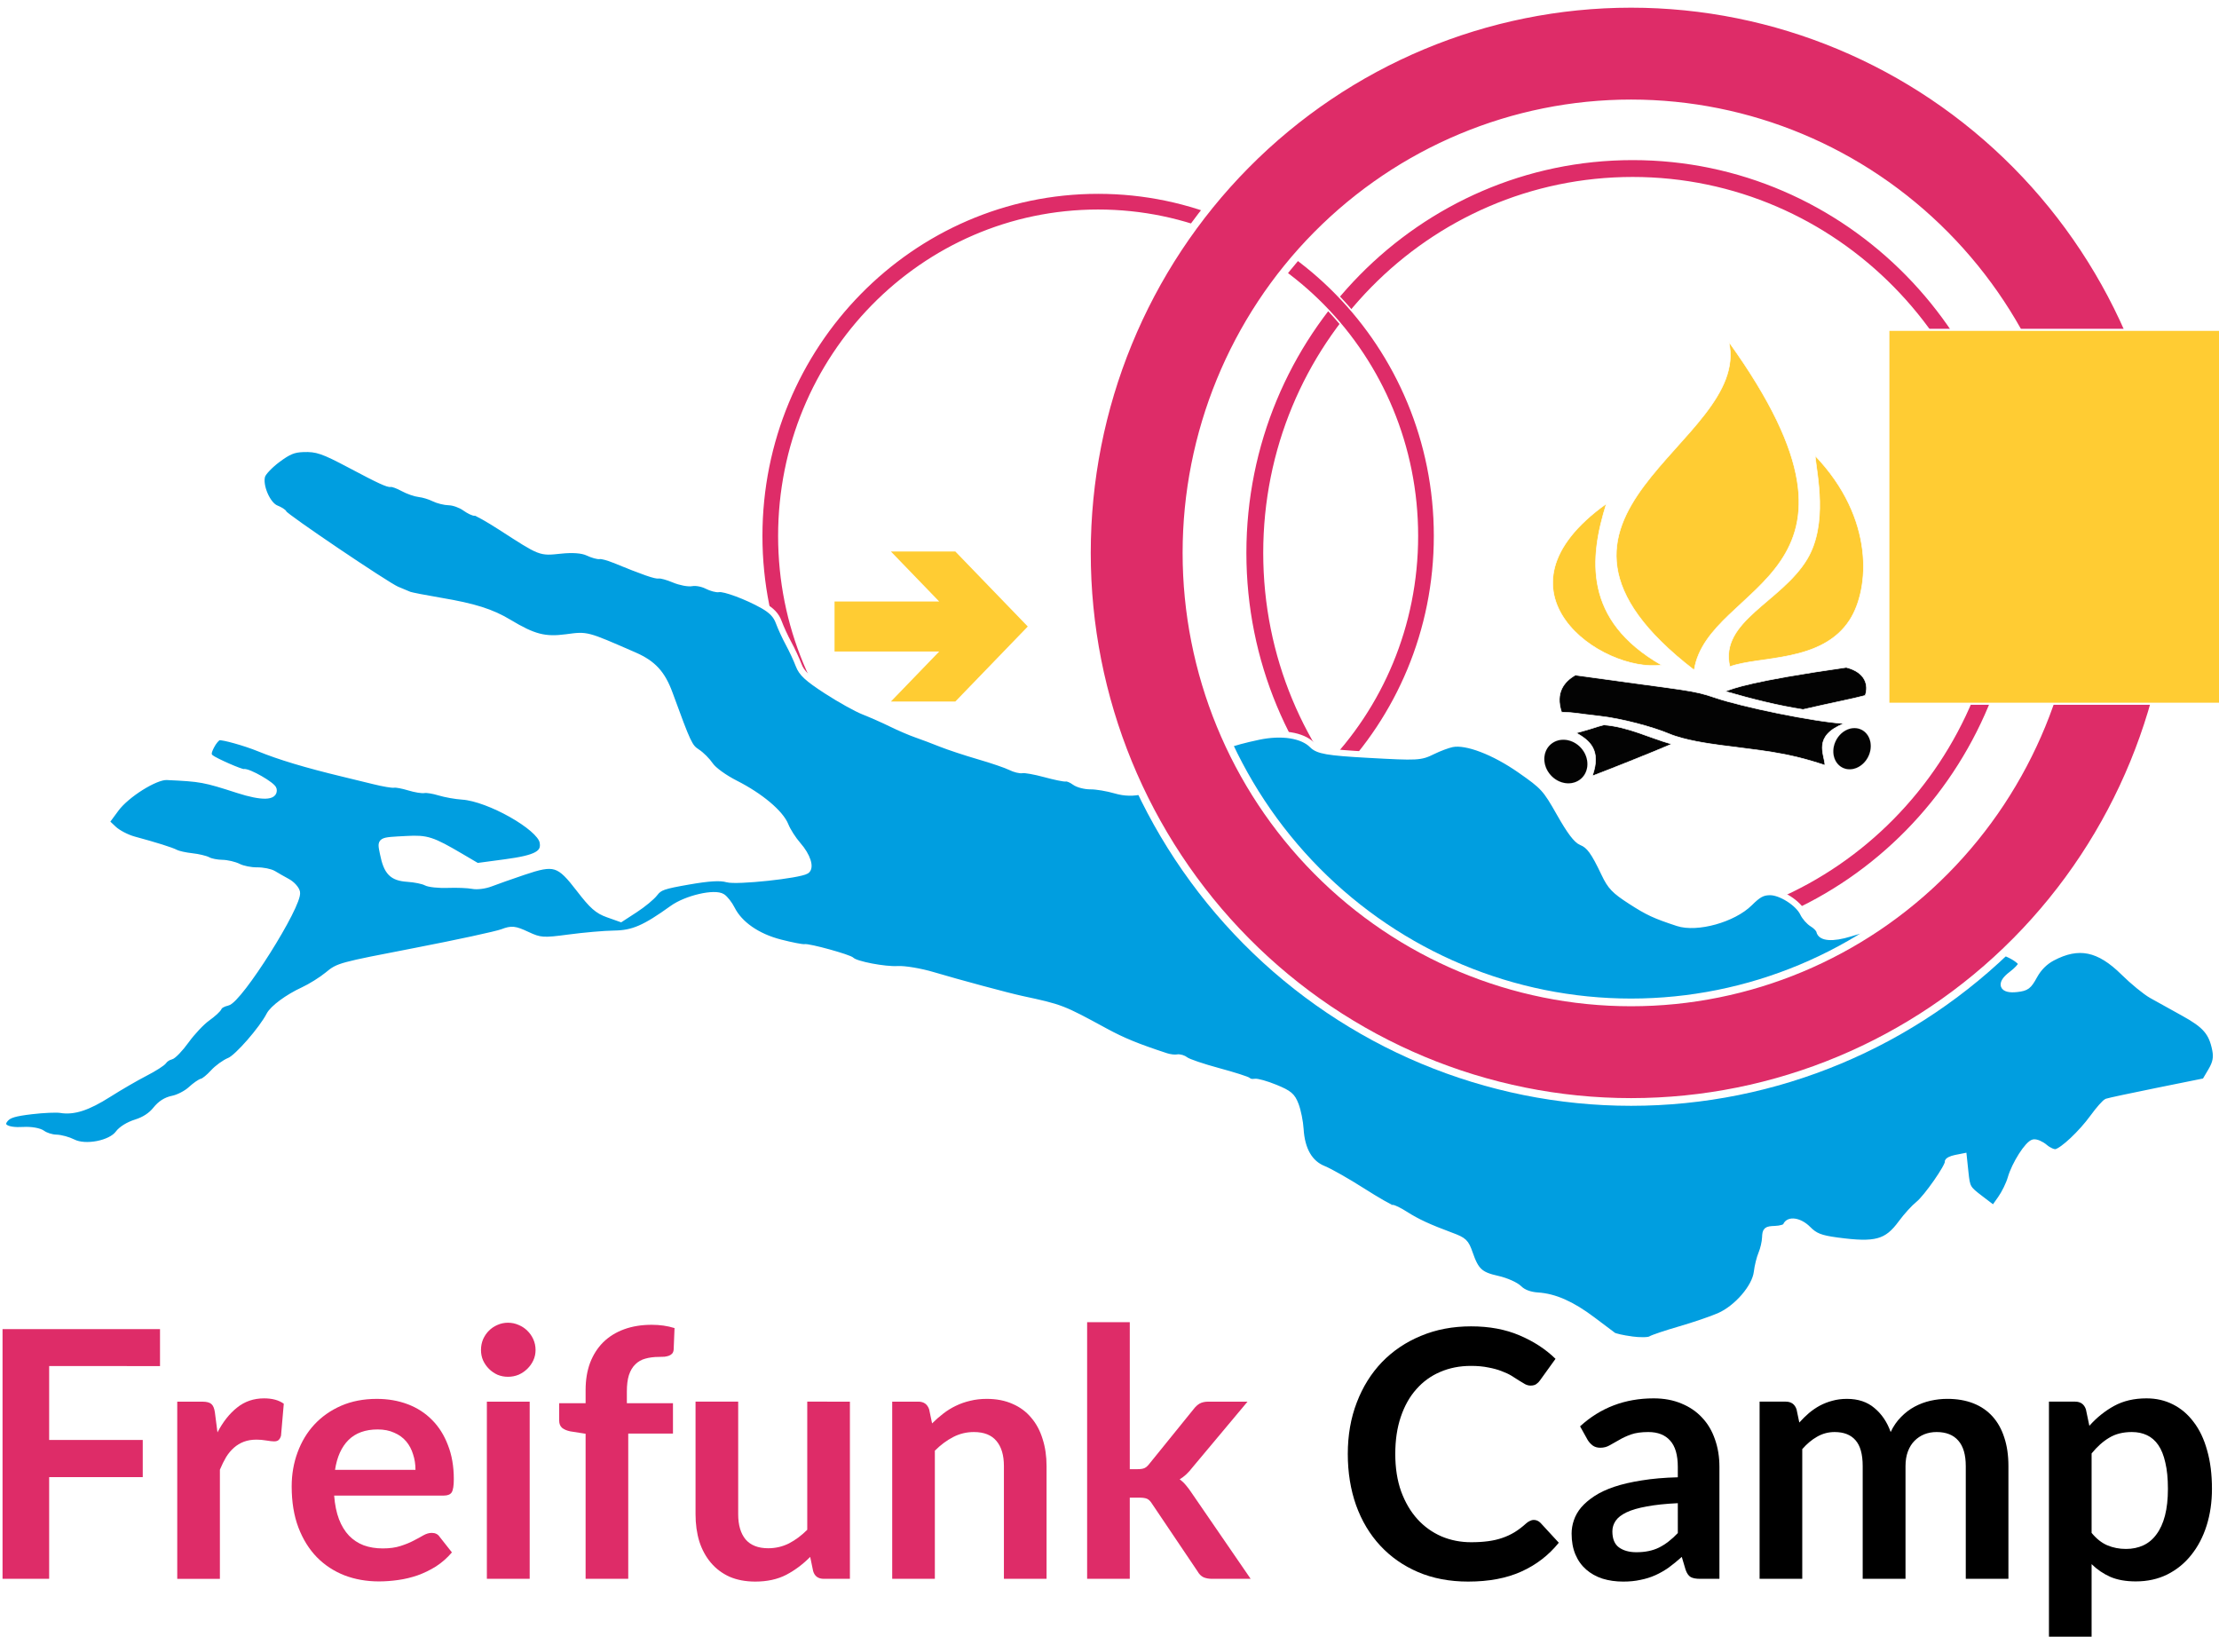 <?xml version="1.0" encoding="UTF-8" standalone="no"?>
<!-- Created with Inkscape (http://www.inkscape.org/) -->

<svg
   xmlns:dc="http://purl.org/dc/elements/1.1/"
   xmlns:cc="http://creativecommons.org/ns#"
   xmlns:rdf="http://www.w3.org/1999/02/22-rdf-syntax-ns#"
   xmlns:svg="http://www.w3.org/2000/svg"
   xmlns="http://www.w3.org/2000/svg"
   xmlns:sodipodi="http://sodipodi.sourceforge.net/DTD/sodipodi-0.dtd"
   xmlns:inkscape="http://www.inkscape.org/namespaces/inkscape"
   width="282.222mm"
   height="210.063mm"
   viewBox="0 0 282.222 210.063"
   id="svg_ffbsee"
   version="1.1"
   inkscape:version="0.92.1 r"
   sodipodi:docname="FreifunkCamp.svg"
   inkscape:export-filename="../../Bilder/FreifunkCamp.svg.png"
   inkscape:export-xdpi="230"
   inkscape:export-ydpi="230">
  <defs
     id="defs4941" />
  <sodipodi:namedview
     id="base"
     pagecolor="#ffffff"
     bordercolor="#666666"
     borderopacity="1.0"
     inkscape:pageopacity="0.0"
     inkscape:pageshadow="2"
     inkscape:zoom="0.41311318"
     inkscape:cx="231.31206"
     inkscape:cy="378.69111"
     inkscape:document-units="px"
     inkscape:current-layer="layer1"
     showgrid="false"
     showguides="true"
     inkscape:guide-bbox="true"
     fit-margin-top="0"
     fit-margin-left="0"
     fit-margin-right="0"
     fit-margin-bottom="0"
     inkscape:window-width="2560"
     inkscape:window-height="1346"
     inkscape:window-x="0"
     inkscape:window-y="0"
     inkscape:window-maximized="1">
    <sodipodi:guide
       position="8.2031263e-07,10.479"
       orientation="1,0"
       id="guide5871"
       inkscape:locked="false" />
    <sodipodi:guide
       position="282.424,210.064"
       orientation="0,1"
       id="guide5877"
       inkscape:locked="false" />
    <sodipodi:guide
       position="282.222,-3.0517578e-05"
       orientation="0,1"
       id="guide5990"
       inkscape:locked="false" />
    <sodipodi:guide
       position="282.222,10.478"
       orientation="1,0"
       id="guide4175"
       inkscape:locked="false" />
  </sodipodi:namedview>
  <g
     inkscape:label="Ebene 1"
     inkscape:groupmode="layer"
     id="layer1"
     transform="translate(685.574,-1037.411)"
     style="opacity:1">
    <rect
       y="997.898"
       x="-741.448"
       height="279.01"
       width="394.533"
       id="rect4177"
       style="opacity:1;fill:#ffffff;fill-opacity:1;stroke:none;stroke-width:0.035;stroke-miterlimit:3.6;stroke-dasharray:none;stroke-opacity:1"
       inkscape:export-filename="../../Bilder/FFCamp_white.png"
       inkscape:export-xdpi="400"
       inkscape:export-ydpi="400" />
    <rect
       style="opacity:1;fill:#ffffff;fill-opacity:1;stroke:none;stroke-width:0.036;stroke-miterlimit:3.6;stroke-dasharray:none;stroke-opacity:1"
       id="rect4173"
       width="282.222"
       height="210.063"
       x="-685.574"
       y="1037.411" />
    <path
       style="color:#000000;font-style:normal;font-variant:normal;font-weight:normal;font-stretch:normal;font-size:medium;line-height:normal;font-family:sans-serif;text-indent:0;text-align:start;text-decoration:none;text-decoration-line:none;text-decoration-style:solid;text-decoration-color:#000000;letter-spacing:normal;word-spacing:normal;text-transform:none;writing-mode:lr-tb;direction:ltr;baseline-shift:baseline;text-anchor:start;white-space:normal;clip-rule:nonzero;display:inline;overflow:visible;visibility:visible;opacity:1;isolation:auto;mix-blend-mode:normal;color-interpolation:sRGB;color-interpolation-filters:linearRGB;solid-color:#000000;solid-opacity:1;fill:#de2c68;fill-opacity:1;fill-rule:nonzero;stroke:#ffffff;stroke-width:0.199;stroke-linecap:butt;stroke-linejoin:miter;stroke-miterlimit:4;stroke-dasharray:none;stroke-dashoffset:0;stroke-opacity:1;color-rendering:auto;image-rendering:auto;shape-rendering:auto;text-rendering:auto;enable-background:accumulate"
       d="m -477.923,1057.673 c -27.186,0 -49.23,22.433 -49.23,50.051 0,27.618 22.044,50.051 49.23,50.051 27.186,0 49.23,-22.433 49.23,-50.051 0,-27.618 -22.044,-50.051 -49.23,-50.051 z m 0,2.341 c 25.899,0 46.889,21.336 46.889,47.711 0,26.374 -20.99,47.711 -46.889,47.711 -25.899,0 -46.889,-21.337 -46.889,-47.711 0,-26.374 20.99,-47.711 46.889,-47.711 z"
       id="circle3878"
       inkscape:connector-curvature="0" />
    <path
       style="color:#000000;font-style:normal;font-variant:normal;font-weight:normal;font-stretch:normal;font-size:medium;line-height:normal;font-family:sans-serif;text-indent:0;text-align:start;text-decoration:none;text-decoration-line:none;text-decoration-style:solid;text-decoration-color:#000000;letter-spacing:normal;word-spacing:normal;text-transform:none;writing-mode:lr-tb;direction:ltr;baseline-shift:baseline;text-anchor:start;white-space:normal;clip-rule:nonzero;display:inline;overflow:visible;visibility:visible;opacity:1;isolation:auto;mix-blend-mode:normal;color-interpolation:sRGB;color-interpolation-filters:linearRGB;solid-color:#000000;solid-opacity:1;fill:#de2c68;fill-opacity:1;fill-rule:nonzero;stroke:#ffffff;stroke-width:0.199;stroke-linecap:butt;stroke-linejoin:miter;stroke-miterlimit:4;stroke-dasharray:none;stroke-dashoffset:0;stroke-opacity:1;color-rendering:auto;image-rendering:auto;shape-rendering:auto;text-rendering:auto;enable-background:accumulate"
       d="m -545.909,1061.962 c -23.633,0 -42.794,19.549 -42.794,43.609 0,24.06 19.161,43.609 42.794,43.609 23.633,0 42.794,-19.549 42.794,-43.609 0,-24.06 -19.161,-43.609 -42.794,-43.609 z m 0,2.192 c 22.425,0 40.601,18.519 40.601,41.417 0,22.898 -18.176,41.417 -40.601,41.417 -22.425,0 -40.602,-18.518 -40.602,-41.417 0,-22.898 18.177,-41.417 40.602,-41.417 z"
       id="ellipse5364"
       inkscape:connector-curvature="0" />
    <path
       inkscape:connector-curvature="0"
       id="path3338"
       d="m -478.089,1207.753 c -1.087,-0.149 -2.128,-0.384 -2.313,-0.522 -0.185,-0.138 -1.361,-1.022 -2.612,-1.965 -2.656,-2.001 -4.832,-2.964 -7.008,-3.101 -0.977,-0.062 -1.845,-0.392 -2.332,-0.886 -0.426,-0.434 -1.666,-0.987 -2.755,-1.23 -2.221,-0.495 -2.76,-0.991 -3.544,-3.256 -0.491,-1.419 -0.723,-1.641 -2.34,-2.241 -2.888,-1.073 -4.338,-1.743 -5.831,-2.696 -0.771,-0.492 -1.537,-0.868 -1.702,-0.835 -0.165,0.033 -1.869,-0.939 -3.786,-2.16 -1.917,-1.221 -4.141,-2.482 -4.942,-2.804 -1.755,-0.704 -2.756,-2.437 -2.913,-5.044 -0.057,-0.952 -0.336,-2.338 -0.62,-3.082 -0.441,-1.157 -0.813,-1.474 -2.588,-2.201 -1.14,-0.467 -2.321,-0.8 -2.624,-0.74 -0.303,0.061 -0.658,0 -0.788,-0.143 -0.13,-0.139 -1.858,-0.691 -3.84,-1.227 -1.982,-0.535 -3.843,-1.167 -4.136,-1.404 -0.292,-0.237 -0.787,-0.383 -1.099,-0.323 -0.312,0.059 -0.947,-0.017 -1.412,-0.17 -3.67,-1.206 -5.499,-1.955 -7.709,-3.156 -5.497,-2.99 -5.616,-3.036 -10.662,-4.119 -1.712,-0.367 -8.017,-2.064 -11.267,-3.031 -1.585,-0.472 -3.605,-0.814 -4.489,-0.76 -1.641,0.099 -5.365,-0.617 -5.837,-1.122 -0.335,-0.36 -5.483,-1.78 -6.044,-1.668 -0.234,0.047 -1.62,-0.223 -3.081,-0.599 -2.896,-0.746 -5.149,-2.312 -6.129,-4.26 -0.309,-0.615 -0.85,-1.31 -1.202,-1.544 -0.963,-0.642 -4.583,0.195 -6.354,1.469 -3.515,2.529 -5.012,3.177 -7.41,3.209 -1.235,0.016 -3.829,0.242 -5.765,0.501 -3.261,0.437 -3.652,0.41 -5.314,-0.367 -1.574,-0.736 -1.958,-0.776 -3.137,-0.326 -0.739,0.282 -5.728,1.36 -11.087,2.397 -9.693,1.875 -9.751,1.89 -11.142,3.037 -0.769,0.634 -2.175,1.511 -3.124,1.949 -1.948,0.899 -3.844,2.299 -4.291,3.169 -0.926,1.799 -4.064,5.395 -5.057,5.794 -0.616,0.248 -1.554,0.927 -2.084,1.51 -0.53,0.583 -1.165,1.1 -1.41,1.149 -0.245,0.049 -0.895,0.503 -1.445,1.01 -0.55,0.506 -1.574,1.036 -2.276,1.177 -0.87,0.174 -1.564,0.616 -2.18,1.386 -0.595,0.744 -1.451,1.3 -2.504,1.629 -0.969,0.302 -1.862,0.854 -2.263,1.399 -0.948,1.288 -4.17,1.919 -5.736,1.124 -0.613,-0.311 -1.58,-0.575 -2.149,-0.586 -0.569,-0.011 -1.355,-0.258 -1.748,-0.55 -0.407,-0.302 -1.462,-0.485 -2.453,-0.425 -2.152,0.13 -3.099,-0.472 -2.249,-1.429 0.451,-0.507 1.187,-0.724 3.314,-0.975 1.504,-0.178 3.167,-0.251 3.696,-0.162 1.663,0.279 3.438,-0.299 6.088,-1.982 1.411,-0.896 3.503,-2.11 4.648,-2.697 1.145,-0.587 2.22,-1.273 2.388,-1.526 0.169,-0.253 0.564,-0.51 0.879,-0.573 0.315,-0.063 1.197,-0.981 1.96,-2.04 0.763,-1.059 1.977,-2.345 2.698,-2.858 0.721,-0.513 1.381,-1.122 1.468,-1.355 0.087,-0.233 0.57,-0.505 1.074,-0.606 1.527,-0.305 9.173,-12.433 8.853,-14.041 -0.083,-0.418 -0.627,-1.019 -1.208,-1.335 -0.581,-0.316 -1.382,-0.773 -1.779,-1.014 -0.398,-0.241 -1.345,-0.432 -2.105,-0.423 -0.76,0.01 -1.808,-0.2 -2.328,-0.464 -0.52,-0.264 -1.467,-0.486 -2.106,-0.494 -0.638,-0.01 -1.435,-0.165 -1.769,-0.349 -0.335,-0.184 -1.274,-0.406 -2.086,-0.494 -0.813,-0.088 -1.729,-0.291 -2.036,-0.453 -0.577,-0.303 -2.539,-0.92 -5.328,-1.676 -0.882,-0.239 -2.033,-0.839 -2.558,-1.332 l -0.953,-0.897 1.235,-1.675 c 1.342,-1.821 5.014,-4.123 6.467,-4.055 4.382,0.205 4.727,0.269 9.084,1.672 3.006,0.968 4.703,0.929 4.497,-0.103 -0.106,-0.531 -3.212,-2.312 -3.821,-2.19 -0.31,0.062 -3.626,-1.39 -4.157,-1.821 -0.384,-0.311 -0.374,-0.641 0.043,-1.464 0.296,-0.584 0.739,-1.102 0.983,-1.151 0.476,-0.095 3.332,0.704 5.104,1.427 2.595,1.06 5.981,2.077 10.666,3.205 1.044,0.251 2.841,0.689 3.994,0.973 1.153,0.284 2.29,0.477 2.527,0.43 0.237,-0.047 1.077,0.11 1.867,0.35 0.79,0.24 1.675,0.389 1.967,0.33 0.292,-0.058 1.152,0.082 1.91,0.313 0.758,0.231 2.075,0.465 2.925,0.521 3.367,0.223 9.838,3.873 10.214,5.762 0.297,1.49 -0.77,2.074 -4.767,2.609 l -3.566,0.478 -2.065,-1.214 c -3.665,-2.155 -4.316,-2.366 -6.893,-2.228 -3.508,0.187 -3.361,0.098 -3.014,1.838 0.474,2.374 1.159,3.078 3.122,3.209 0.934,0.062 1.992,0.278 2.353,0.48 0.361,0.202 1.607,0.333 2.769,0.291 1.162,-0.042 2.575,0.015 3.139,0.126 0.581,0.115 1.575,-0.011 2.292,-0.289 0.696,-0.27 2.567,-0.931 4.158,-1.468 3.992,-1.347 4.557,-1.173 7.154,2.204 1.637,2.128 2.312,2.721 3.632,3.189 l 1.621,0.575 1.827,-1.189 c 1.005,-0.654 2.128,-1.582 2.497,-2.063 0.597,-0.78 1.065,-0.943 4.328,-1.512 2.582,-0.45 4.019,-0.533 4.882,-0.283 1.2,0.348 9.148,-0.498 10.065,-1.072 0.635,-0.397 0.146,-1.915 -1.058,-3.284 -0.608,-0.691 -1.323,-1.808 -1.589,-2.481 -0.623,-1.577 -3.2,-3.743 -6.356,-5.342 -1.419,-0.719 -2.799,-1.717 -3.201,-2.314 -0.389,-0.578 -1.147,-1.336 -1.685,-1.685 -0.972,-0.631 -1.154,-1.017 -3.486,-7.399 -0.949,-2.598 -2.112,-3.862 -4.516,-4.91 -6.17,-2.69 -5.953,-2.632 -8.63,-2.277 -2.749,0.365 -4.174,-0.01 -7.314,-1.899 -2.189,-1.32 -4.403,-2.02 -8.679,-2.743 -1.954,-0.331 -3.75,-0.681 -3.99,-0.778 -0.24,-0.098 -0.95,-0.394 -1.577,-0.659 -1.306,-0.552 -14.285,-9.316 -14.363,-9.699 -0.028,-0.139 -0.475,-0.423 -0.992,-0.632 -1.108,-0.446 -2.157,-2.886 -1.778,-4.135 0.13,-0.428 1.015,-1.356 1.966,-2.063 1.395,-1.036 2.024,-1.296 3.247,-1.342 1.746,-0.065 2.53,0.201 5.981,2.032 3.747,1.988 4.837,2.491 5.227,2.414 0.194,-0.039 0.869,0.211 1.499,0.555 0.631,0.344 1.562,0.668 2.069,0.721 0.507,0.053 1.338,0.305 1.845,0.56 0.508,0.255 1.384,0.473 1.949,0.484 0.564,0.011 1.462,0.331 1.995,0.711 0.533,0.38 1.118,0.662 1.301,0.625 0.182,-0.036 1.661,0.793 3.286,1.842 5.146,3.323 4.963,3.251 7.586,2.978 1.56,-0.163 2.765,-0.071 3.475,0.263 0.598,0.281 1.281,0.473 1.517,0.426 0.236,-0.047 1.059,0.171 1.828,0.485 3.777,1.541 5.295,2.07 5.703,1.989 0.246,-0.049 1.101,0.187 1.9,0.524 0.8,0.337 1.838,0.537 2.306,0.443 0.469,-0.093 1.313,0.063 1.875,0.349 0.562,0.285 1.255,0.472 1.539,0.416 0.676,-0.135 3.599,0.953 5.59,2.08 1.125,0.637 1.705,1.246 2.025,2.126 0.246,0.678 0.806,1.894 1.244,2.701 0.438,0.807 1.016,2.048 1.284,2.758 0.39,1.029 1.107,1.692 3.536,3.27 1.676,1.089 3.814,2.28 4.752,2.647 0.938,0.367 2.517,1.066 3.508,1.553 0.992,0.487 2.414,1.097 3.162,1.356 0.747,0.259 2.154,0.789 3.127,1.179 0.972,0.39 3.149,1.11 4.837,1.6 1.688,0.49 3.501,1.109 4.028,1.376 0.527,0.266 1.211,0.434 1.52,0.373 0.309,-0.061 1.594,0.17 2.855,0.513 1.261,0.343 2.464,0.591 2.674,0.549 0.209,-0.041 0.709,0.169 1.111,0.467 0.401,0.298 1.314,0.535 2.027,0.527 0.714,-0.01 2.143,0.233 3.175,0.535 2.308,0.676 4.511,0.112 7.146,-1.829 0.953,-0.702 2.013,-1.334 2.355,-1.404 0.342,-0.07 1.143,-0.536 1.781,-1.034 1.39,-1.086 3.347,-1.815 6.888,-2.564 2.95,-0.624 5.596,-0.214 6.851,1.063 0.715,0.727 1.947,0.941 7.064,1.224 6.382,0.354 6.679,0.338 8.244,-0.433 0.811,-0.4 1.925,-0.817 2.476,-0.927 1.81,-0.361 5.314,0.976 8.641,3.295 2.993,2.087 3.243,2.361 5.027,5.509 1.313,2.318 2.146,3.422 2.774,3.675 1.003,0.404 1.587,1.207 2.921,4.014 0.773,1.627 1.286,2.163 3.343,3.49 2.197,1.418 3.052,1.815 5.984,2.78 2.451,0.807 7.07,-0.479 9.154,-2.548 1.103,-1.096 1.621,-1.375 2.57,-1.386 1.38,-0.016 3.619,1.412 4.219,2.691 0.228,0.486 0.767,1.095 1.198,1.353 0.431,0.258 0.825,0.673 0.875,0.924 0.174,0.87 1.671,0.985 3.896,0.299 1.992,-0.614 2.182,-0.611 2.716,0.047 0.74,0.912 1.238,1.104 2.318,0.896 0.552,-0.106 1.634,0.29 2.919,1.07 l 2.041,1.24 4.454,-0.618 c 4.128,-0.573 4.561,-0.566 5.917,0.097 0.805,0.393 1.44,0.908 1.413,1.144 -0.028,0.236 -0.58,0.825 -1.227,1.31 -1.578,1.181 -1.25,2.088 0.674,1.865 1.233,-0.143 1.482,-0.33 2.219,-1.676 0.543,-0.99 1.332,-1.781 2.277,-2.282 3.357,-1.779 5.946,-1.25 9.09,1.856 1.17,1.157 2.767,2.463 3.549,2.904 0.782,0.44 2.615,1.457 4.072,2.26 2.781,1.531 3.586,2.464 4.026,4.667 0.196,0.983 0.059,1.684 -0.524,2.671 l -0.79,1.338 -6.019,1.216 c -3.31,0.669 -6.215,1.289 -6.454,1.378 -0.239,0.089 -1.036,0.989 -1.77,2 -1.466,2.019 -3.844,4.255 -4.709,4.427 -0.304,0.061 -0.938,-0.219 -1.409,-0.622 -0.471,-0.403 -1.119,-0.68 -1.438,-0.617 -0.723,0.144 -2.392,2.761 -2.905,4.555 -0.211,0.738 -0.785,1.91 -1.276,2.604 l -0.892,1.262 -1.692,-1.289 c -1.643,-1.252 -1.698,-1.348 -1.907,-3.324 l -0.215,-2.035 -1.037,0.207 c -0.571,0.114 -1.011,0.342 -0.978,0.507 0.104,0.52 -2.701,4.541 -3.741,5.364 -0.547,0.433 -1.527,1.512 -2.178,2.398 -1.84,2.507 -3.244,2.889 -8.172,2.226 -2.111,-0.284 -2.805,-0.557 -3.694,-1.454 -1.067,-1.077 -2.487,-1.291 -2.81,-0.424 -0.075,0.201 -0.69,0.385 -1.367,0.409 -1.126,0.041 -1.235,0.134 -1.274,1.091 -0.023,0.576 -0.233,1.491 -0.466,2.035 -0.233,0.543 -0.495,1.607 -0.584,2.364 -0.223,1.902 -2.531,4.581 -4.8,5.573 -0.953,0.417 -3.194,1.181 -4.979,1.698 -1.785,0.517 -3.462,1.08 -3.726,1.251 -0.264,0.171 -1.37,0.189 -2.457,0.04 z"
       style="fill:#009ee0;fill-opacity:1;stroke:#ffffff;stroke-width:0.787;stroke-linecap:square;stroke-linejoin:miter;stroke-miterlimit:4;stroke-dasharray:none"
       inkscape:export-filename="/home/kr0l/pixelflutffbsee.png"
       inkscape:export-xdpi="7.1930156"
       inkscape:export-ydpi="7.1930156" />
    <path
       style="color:#000000;font-style:normal;font-variant:normal;font-weight:normal;font-stretch:normal;font-size:medium;line-height:normal;font-family:sans-serif;text-indent:0;text-align:start;text-decoration:none;text-decoration-line:none;text-decoration-style:solid;text-decoration-color:#000000;letter-spacing:normal;word-spacing:normal;text-transform:none;writing-mode:lr-tb;direction:ltr;baseline-shift:baseline;text-anchor:start;white-space:normal;clip-rule:nonzero;display:inline;overflow:visible;visibility:visible;opacity:1;isolation:auto;mix-blend-mode:normal;color-interpolation:sRGB;color-interpolation-filters:linearRGB;solid-color:#000000;solid-opacity:1;fill:#de2c68;fill-opacity:1;fill-rule:nonzero;stroke:#ffffff;stroke-width:0.979;stroke-linecap:butt;stroke-linejoin:miter;stroke-miterlimit:4;stroke-dasharray:none;stroke-dashoffset:0;stroke-opacity:1;color-rendering:auto;image-rendering:auto;shape-rendering:auto;text-rendering:auto;enable-background:accumulate"
       d="m -478.128,1037.899 c -18.369,0 -35.988,7.374 -48.96,20.473 -12.972,13.099 -20.249,30.852 -20.249,49.352 0,18.5 7.277,36.253 20.249,49.352 12.972,13.099 30.59,20.473 48.96,20.473 18.369,0 35.988,-7.374 48.96,-20.473 12.972,-13.099 20.249,-30.852 20.249,-49.352 0,-18.5 -7.277,-36.253 -20.249,-49.352 -12.972,-13.099 -30.59,-20.473 -48.96,-20.473 z m 0,12.663 c 14.983,0 29.35,6.005 39.962,16.721 10.612,10.716 16.584,25.263 16.584,40.442 0,15.179 -5.972,29.725 -16.584,40.441 -10.612,10.716 -24.979,16.721 -39.962,16.721 -14.983,0 -29.35,-6.005 -39.962,-16.721 -10.612,-10.716 -16.584,-25.262 -16.584,-40.441 0,-15.179 5.972,-29.726 16.584,-40.442 10.612,-10.716 24.979,-16.721 39.962,-16.721 z"
       id="ellipse5485"
       inkscape:connector-curvature="0" />
    <polygon
       style="fill:#ffcc33;fill-opacity:1"
       points="73,41 64,50 73,59 81,59 75,53 88,53 88,47 75,47 81,41 "
       transform="matrix(-1.024,0,0,1.06,-489.321,1064.085)"
       id="polygon5366"
       inkscape:transform-center-x="-735.76717"
       inkscape:transform-center-y="6.0807202" />
    <g
       id="g4701">
      <g
         id="g4685">
        <path
           inkscape:connector-curvature="0"
           id="path4616"
           style="font-style:normal;font-variant:normal;font-weight:bold;font-stretch:normal;font-size:medium;line-height:1.25;font-family:Lato;-inkscape-font-specification:'Lato Bold';letter-spacing:0px;word-spacing:0px;fill:#de2c68;fill-opacity:1;stroke:none;stroke-width:1.098"
           d="m -679.322,1211.135 v 9.399 h 11.903 v 4.722 h -11.903 v 12.935 h -5.929 v -31.755 h 20.028 v 4.7 z" />
        <path
           inkscape:connector-curvature="0"
           id="path4618"
           style="font-style:normal;font-variant:normal;font-weight:bold;font-stretch:normal;font-size:medium;line-height:1.25;font-family:Lato;-inkscape-font-specification:'Lato Bold';letter-spacing:0px;word-spacing:0px;fill:#de2c68;fill-opacity:1;stroke:none;stroke-width:1.098"
           d="m -657.915,1219.568 q 1.054,-2.02 2.504,-3.162 1.449,-1.164 3.426,-1.164 1.559,0 2.504,0.681 l -0.351,4.063 q -0.11,0.395 -0.329,0.571 -0.198,0.154 -0.549,0.154 -0.329,0 -0.988,-0.11 -0.637,-0.11 -1.252,-0.11 -0.9,0 -1.603,0.264 -0.703,0.264 -1.274,0.769 -0.549,0.483 -0.988,1.186 -0.417,0.703 -0.791,1.603 v 13.879 h -5.424 v -22.532 h 3.184 q 0.835,0 1.164,0.307 0.329,0.285 0.439,1.054 z" />
        <path
           inkscape:connector-curvature="0"
           id="path4620"
           style="font-style:normal;font-variant:normal;font-weight:bold;font-stretch:normal;font-size:medium;line-height:1.25;font-family:Lato;-inkscape-font-specification:'Lato Bold';letter-spacing:0px;word-spacing:0px;fill:#de2c68;fill-opacity:1;stroke:none;stroke-width:1.098"
           d="m -632.731,1224.333 q 0,-1.054 -0.307,-1.976 -0.285,-0.944 -0.878,-1.647 -0.593,-0.703 -1.515,-1.098 -0.9,-0.417 -2.108,-0.417 -2.35,0 -3.711,1.34 -1.34,1.34 -1.713,3.799 z m -10.344,3.272 q 0.132,1.735 0.615,3.009 0.483,1.252 1.274,2.086 0.791,0.813 1.867,1.23 1.098,0.395 2.416,0.395 1.318,0 2.262,-0.307 0.966,-0.307 1.669,-0.681 0.725,-0.373 1.252,-0.681 0.549,-0.307 1.054,-0.307 0.681,0 1.01,0.505 l 1.559,1.976 q -0.9,1.054 -2.02,1.779 -1.12,0.703 -2.35,1.142 -1.208,0.417 -2.482,0.593 -1.252,0.176 -2.438,0.176 -2.35,0 -4.37,-0.769 -2.02,-0.791 -3.514,-2.306 -1.493,-1.537 -2.35,-3.777 -0.856,-2.262 -0.856,-5.227 0,-2.306 0.747,-4.326 0.747,-2.042 2.13,-3.536 1.405,-1.515 3.404,-2.394 2.02,-0.878 4.546,-0.878 2.13,0 3.931,0.681 1.801,0.681 3.096,1.998 1.296,1.296 2.02,3.206 0.747,1.889 0.747,4.326 0,1.23 -0.264,1.669 -0.264,0.417 -1.01,0.417 z" />
        <path
           inkscape:connector-curvature="0"
           id="path4622"
           style="font-style:normal;font-variant:normal;font-weight:bold;font-stretch:normal;font-size:medium;line-height:1.25;font-family:Lato;-inkscape-font-specification:'Lato Bold';letter-spacing:0px;word-spacing:0px;fill:#de2c68;fill-opacity:1;stroke:none;stroke-width:1.098"
           d="m -618.206,1215.659 v 22.532 h -5.446 v -22.532 z m 0.747,-6.566 q 0,0.703 -0.285,1.318 -0.285,0.615 -0.769,1.076 -0.461,0.461 -1.098,0.747 -0.637,0.264 -1.362,0.264 -0.703,0 -1.34,-0.264 -0.615,-0.285 -1.076,-0.747 -0.461,-0.461 -0.747,-1.076 -0.264,-0.615 -0.264,-1.318 0,-0.725 0.264,-1.362 0.285,-0.637 0.747,-1.098 0.461,-0.461 1.076,-0.725 0.637,-0.285 1.34,-0.285 0.725,0 1.362,0.285 0.637,0.264 1.098,0.725 0.483,0.461 0.769,1.098 0.285,0.637 0.285,1.362 z" />
        <path
           inkscape:connector-curvature="0"
           id="path4624"
           style="font-style:normal;font-variant:normal;font-weight:bold;font-stretch:normal;font-size:medium;line-height:1.25;font-family:Lato;-inkscape-font-specification:'Lato Bold';letter-spacing:0px;word-spacing:0px;fill:#de2c68;fill-opacity:1;stroke:none;stroke-width:1.098"
           d="m -611.095,1238.19 v -18.447 l -1.955,-0.307 q -0.637,-0.132 -1.032,-0.439 -0.373,-0.329 -0.373,-0.922 v -2.218 h 3.36 v -1.669 q 0,-1.933 0.571,-3.47 0.593,-1.537 1.669,-2.613 1.098,-1.076 2.657,-1.647 1.559,-0.571 3.514,-0.571 1.559,0 2.899,0.417 l -0.11,2.723 q -0.022,0.307 -0.176,0.505 -0.154,0.176 -0.417,0.285 -0.242,0.088 -0.571,0.132 -0.329,0.022 -0.703,0.022 -0.966,0 -1.735,0.22 -0.747,0.198 -1.274,0.725 -0.527,0.505 -0.813,1.362 -0.264,0.835 -0.264,2.086 v 1.493 h 5.864 v 3.865 h -5.688 v 18.469 z" />
        <path
           inkscape:connector-curvature="0"
           id="path4626"
           style="font-style:normal;font-variant:normal;font-weight:bold;font-stretch:normal;font-size:medium;line-height:1.25;font-family:Lato;-inkscape-font-specification:'Lato Bold';letter-spacing:0px;word-spacing:0px;fill:#de2c68;fill-opacity:1;stroke:none;stroke-width:1.098"
           d="m -577.479,1215.659 v 22.532 h -3.316 q -1.076,0 -1.362,-0.988 l -0.373,-1.801 q -1.384,1.405 -3.053,2.284 -1.669,0.857 -3.931,0.857 -1.845,0 -3.272,-0.615 -1.405,-0.637 -2.372,-1.779 -0.966,-1.142 -1.471,-2.701 -0.483,-1.581 -0.483,-3.47 v -14.319 h 5.424 v 14.319 q 0,2.064 0.944,3.206 0.966,1.12 2.877,1.12 1.405,0 2.635,-0.615 1.23,-0.637 2.328,-1.735 v -16.295 z" />
        <path
           inkscape:connector-curvature="0"
           id="path4628"
           style="font-style:normal;font-variant:normal;font-weight:bold;font-stretch:normal;font-size:medium;line-height:1.25;font-family:Lato;-inkscape-font-specification:'Lato Bold';letter-spacing:0px;word-spacing:0px;fill:#de2c68;fill-opacity:1;stroke:none;stroke-width:1.098"
           d="m -567.027,1218.426 q 0.681,-0.681 1.427,-1.252 0.769,-0.593 1.603,-0.988 0.856,-0.417 1.823,-0.637 0.966,-0.242 2.108,-0.242 1.845,0 3.272,0.637 1.427,0.615 2.372,1.757 0.966,1.12 1.449,2.701 0.505,1.559 0.505,3.448 v 14.34 h -5.424 V 1223.85 q 0,-2.064 -0.944,-3.184 -0.944,-1.142 -2.877,-1.142 -1.405,0 -2.635,0.637 -1.23,0.637 -2.328,1.735 v 16.295 h -5.424 v -22.532 h 3.316 q 1.054,0 1.384,0.988 z" />
        <path
           inkscape:connector-curvature="0"
           id="path4630"
           style="font-style:normal;font-variant:normal;font-weight:bold;font-stretch:normal;font-size:medium;line-height:1.25;font-family:Lato;-inkscape-font-specification:'Lato Bold';letter-spacing:0px;word-spacing:0px;fill:#de2c68;fill-opacity:1;stroke:none;stroke-width:1.098"
           d="m -541.884,1205.557 v 18.689 h 1.01 q 0.549,0 0.856,-0.132 0.329,-0.154 0.659,-0.593 l 5.6,-6.918 q 0.351,-0.461 0.769,-0.703 0.439,-0.241 1.12,-0.241 h 4.963 l -7.006,8.367 q -0.747,0.988 -1.625,1.515 0.461,0.329 0.813,0.769 0.373,0.439 0.703,0.944 l 7.511,10.937 h -4.897 q -0.637,0 -1.098,-0.198 -0.461,-0.22 -0.769,-0.769 l -5.754,-8.543 q -0.307,-0.505 -0.637,-0.659 -0.329,-0.154 -0.988,-0.154 h -1.23 v 10.322 h -5.424 v -32.634 z" />
      </g>
      <g
         id="g4657">
        <path
           inkscape:connector-curvature="0"
           id="path4632"
           style="font-style:normal;font-variant:normal;font-weight:bold;font-stretch:normal;font-size:medium;line-height:1.25;font-family:Lato;-inkscape-font-specification:'Lato Bold';letter-spacing:0px;word-spacing:0px;fill:#000000;fill-opacity:1;stroke:none;stroke-width:1.098"
           d="m -490.503,1230.702 q 0.483,0 0.856,0.373 l 2.328,2.526 q -1.933,2.394 -4.766,3.667 -2.811,1.274 -6.764,1.274 -3.536,0 -6.369,-1.208 -2.811,-1.208 -4.809,-3.36 -1.998,-2.152 -3.075,-5.139 -1.054,-2.987 -1.054,-6.522 0,-3.58 1.142,-6.544 1.142,-2.987 3.206,-5.139 2.086,-2.152 4.963,-3.338 2.877,-1.208 6.369,-1.208 3.47,0 6.149,1.142 2.701,1.142 4.59,2.987 l -1.976,2.745 q -0.176,0.264 -0.461,0.461 -0.264,0.198 -0.747,0.198 -0.329,0 -0.681,-0.176 -0.351,-0.198 -0.769,-0.461 -0.417,-0.285 -0.966,-0.615 -0.549,-0.329 -1.274,-0.593 -0.725,-0.285 -1.691,-0.461 -0.944,-0.198 -2.196,-0.198 -2.13,0 -3.909,0.769 -1.757,0.747 -3.031,2.196 -1.274,1.427 -1.976,3.514 -0.703,2.064 -0.703,4.722 0,2.679 0.747,4.766 0.769,2.086 2.064,3.514 1.296,1.427 3.053,2.196 1.757,0.747 3.777,0.747 1.208,0 2.174,-0.132 0.988,-0.132 1.801,-0.417 0.835,-0.285 1.559,-0.725 0.747,-0.461 1.471,-1.12 0.22,-0.198 0.461,-0.307 0.242,-0.132 0.505,-0.132 z" />
        <path
           inkscape:connector-curvature="0"
           id="path4634"
           style="font-style:normal;font-variant:normal;font-weight:bold;font-stretch:normal;font-size:medium;line-height:1.25;font-family:Lato;-inkscape-font-specification:'Lato Bold';letter-spacing:0px;word-spacing:0px;fill:#000000;fill-opacity:1;stroke:none;stroke-width:1.098"
           d="m -472.182,1228.572 q -2.35,0.11 -3.953,0.417 -1.603,0.285 -2.569,0.747 -0.966,0.461 -1.384,1.076 -0.417,0.615 -0.417,1.34 0,1.427 0.835,2.042 0.856,0.615 2.218,0.615 1.669,0 2.877,-0.593 1.23,-0.615 2.394,-1.845 z m -12.43,-9.773 q 3.887,-3.558 9.355,-3.558 1.976,0 3.536,0.659 1.559,0.637 2.635,1.801 1.076,1.142 1.625,2.745 0.571,1.603 0.571,3.514 v 14.231 h -2.46 q -0.769,0 -1.186,-0.22 -0.417,-0.241 -0.659,-0.944 l -0.483,-1.625 q -0.856,0.769 -1.669,1.362 -0.813,0.571 -1.691,0.966 -0.878,0.395 -1.889,0.593 -0.988,0.22 -2.196,0.22 -1.427,0 -2.635,-0.373 -1.208,-0.395 -2.086,-1.164 -0.878,-0.769 -1.362,-1.911 -0.483,-1.142 -0.483,-2.657 0,-0.857 0.285,-1.691 0.285,-0.857 0.922,-1.625 0.659,-0.769 1.691,-1.449 1.032,-0.681 2.526,-1.186 1.515,-0.505 3.514,-0.813 1.998,-0.329 4.568,-0.395 v -1.318 q 0,-2.262 -0.966,-3.338 -0.966,-1.098 -2.789,-1.098 -1.318,0 -2.196,0.307 -0.856,0.307 -1.515,0.703 -0.659,0.373 -1.208,0.681 -0.527,0.307 -1.186,0.307 -0.571,0 -0.966,-0.285 -0.395,-0.307 -0.637,-0.703 z" />
        <path
           inkscape:connector-curvature="0"
           id="path4636"
           style="font-style:normal;font-variant:normal;font-weight:bold;font-stretch:normal;font-size:medium;line-height:1.25;font-family:Lato;-inkscape-font-specification:'Lato Bold';letter-spacing:0px;word-spacing:0px;fill:#000000;fill-opacity:1;stroke:none;stroke-width:1.098"
           d="m -461.781,1238.19 v -22.532 h 3.316 q 1.054,0 1.384,0.988 l 0.351,1.669 q 0.593,-0.659 1.23,-1.208 0.659,-0.549 1.384,-0.944 0.747,-0.395 1.581,-0.615 0.856,-0.242 1.867,-0.242 2.13,0 3.492,1.164 1.384,1.142 2.064,3.053 0.527,-1.12 1.318,-1.911 0.791,-0.813 1.735,-1.318 0.944,-0.505 1.998,-0.747 1.076,-0.242 2.152,-0.242 1.867,0 3.316,0.571 1.449,0.571 2.438,1.669 0.988,1.098 1.493,2.679 0.527,1.581 0.527,3.624 v 14.34 h -5.424 V 1223.85 q 0,-2.152 -0.944,-3.228 -0.944,-1.098 -2.767,-1.098 -0.835,0 -1.559,0.285 -0.703,0.285 -1.252,0.835 -0.527,0.527 -0.835,1.34 -0.307,0.813 -0.307,1.867 v 14.34 h -5.446 V 1223.85 q 0,-2.262 -0.922,-3.294 -0.9,-1.032 -2.657,-1.032 -1.186,0 -2.218,0.593 -1.01,0.571 -1.889,1.581 v 16.493 z" />
        <path
           inkscape:connector-curvature="0"
           id="path4638"
           style="font-style:normal;font-variant:normal;font-weight:bold;font-stretch:normal;font-size:medium;line-height:1.25;font-family:Lato;-inkscape-font-specification:'Lato Bold';letter-spacing:0px;word-spacing:0px;fill:#000000;fill-opacity:1;stroke:none;stroke-width:1.098"
           d="m -419.555,1232.349 q 0.922,1.12 1.998,1.581 1.098,0.461 2.372,0.461 1.23,0 2.218,-0.461 0.988,-0.461 1.669,-1.405 0.703,-0.944 1.076,-2.372 0.373,-1.45 0.373,-3.404 0,-1.976 -0.329,-3.338 -0.307,-1.384 -0.9,-2.24 -0.593,-0.857 -1.449,-1.252 -0.835,-0.395 -1.911,-0.395 -1.691,0 -2.877,0.725 -1.186,0.703 -2.24,1.998 z m -0.285,-13.616 q 1.384,-1.559 3.14,-2.526 1.757,-0.966 4.129,-0.966 1.845,0 3.36,0.769 1.537,0.769 2.635,2.24 1.12,1.449 1.713,3.602 0.615,2.13 0.615,4.897 0,2.526 -0.681,4.678 -0.681,2.152 -1.955,3.733 -1.252,1.581 -3.053,2.482 -1.779,0.878 -3.997,0.878 -1.889,0 -3.228,-0.571 -1.34,-0.593 -2.394,-1.625 v 9.223 h -5.424 v -29.889 h 3.316 q 1.054,0 1.384,0.988 z" />
      </g>
    </g>
    <flowRoot
       xml:space="preserve"
       id="flowRoot5900"
       style="font-style:normal;font-weight:normal;line-height:0.01%;font-family:sans-serif;letter-spacing:0px;word-spacing:0px;fill:#ffcc33;fill-opacity:1;stroke:#ffffff;stroke-width:1px;stroke-linecap:butt;stroke-linejoin:miter;stroke-opacity:1"
       transform="matrix(0.265,0,0,0.265,-444.202,755.891)"><flowRegion
         id="flowRegion5902"
         style="fill:#ffcc33;fill-opacity:1;stroke:#ffffff"><rect
           id="rect5904"
           width="1999.404"
           height="179.436"
           x="-4.535"
           y="1220.623"
           style="fill:#ffcc33;fill-opacity:1;stroke:#ffffff" /></flowRegion><flowPara
         id="flowPara5906"
         style="font-style:normal;font-variant:normal;font-weight:normal;font-stretch:normal;font-size:40px;line-height:1.25;font-family:Lato;-inkscape-font-specification:Lato;fill:#ffcc33;fill-opacity:1;stroke:#ffffff"> </flowPara></flowRoot>    <g
       id="g4614"
       transform="matrix(1.072,0,0,1.072,35.055,-78.012)">
      <g
         id="g4602">
        <path
           style="fill:#ffcc33;fill-opacity:1;stroke:#ffffff;stroke-width:0.07px;stroke-linecap:butt;stroke-linejoin:miter;stroke-opacity:1"
           d="m -467.111,1081.072 c 20.162,28.047 -2.474,28.379 -4.117,38.926 v 0 c -24.101,-18.541 6.871,-26.774 4.117,-38.926 z"
           id="path4610"
           inkscape:connector-curvature="0"
           sodipodi:nodetypes="cccc" />
        <path
           style="fill:#ffcc33;fill-opacity:1;stroke:#ffffff;stroke-width:0.07px;stroke-linecap:butt;stroke-linejoin:miter;stroke-opacity:1"
           d="m -456.882,1094.563 c 7.144,7.467 6.46,15.829 4.116,19.483 -3.277,5.108 -10.708,4.246 -14.23,5.546 -1.286,-5.405 6.127,-7.681 9.169,-12.762 2.494,-4.166 1.162,-10.036 0.945,-12.267 z"
           id="path4612"
           inkscape:connector-curvature="0"
           sodipodi:nodetypes="cscsc" />
        <path
           style="fill:#ffcc33;fill-opacity:1;stroke:#ffffff;stroke-width:0.07px;stroke-linecap:butt;stroke-linejoin:miter;stroke-opacity:1"
           d="m -481.646,1100.26 c -14.566,10.404 -0.554,20.096 6.549,19.143 -9.329,-5.337 -8.551,-12.734 -6.549,-19.143 z"
           id="path4614"
           inkscape:connector-curvature="0"
           sodipodi:nodetypes="ccc" />
      </g>
      <g
         transform="matrix(0.265,0,0,0.265,-263.37,805.664)"
         id="g4526"
         style="stroke:#ffffff">
        <path
           style="fill:#000000;fill-opacity:0.985;stroke:#ffffff;stroke-width:0.265px;stroke-linecap:butt;stroke-linejoin:miter;stroke-opacity:1"
           d="m -837.576,1188.42 c 52.074,7.307 51.856,6.468 62.828,10.188 11.989,4.065 43.64,10.59 57.386,11.502 -13.977,5.689 -8.732,13.497 -8.451,18.651 -17.921,-6.016 -28.963,-6.532 -46.825,-8.953 -5.146,-0.72 -15.951,-2.161 -23.052,-5.146 -7.101,-2.985 -20.994,-6.792 -31.285,-7.924 -10.291,-1.132 -10.004,-1.498 -16.775,-1.75 -2.909,-8.706 1.186,-13.726 6.175,-16.569 z"
           id="path4505"
           inkscape:connector-curvature="0"
           sodipodi:nodetypes="csccccccc" />
        <ellipse
           style="opacity:1;fill:#000000;fill-opacity:0.985;stroke:#ffffff;stroke-width:0.037;stroke-miterlimit:3.6;stroke-dasharray:none"
           id="path4507"
           cx="-196.241"
           cy="1395.284"
           rx="8.112"
           ry="9.499"
           transform="matrix(0.935,0.353,-0.38,0.925,0,0)" />
        <path
           style="opacity:1;fill:#000000;fill-opacity:0.985;stroke:#ffffff;stroke-width:0.265px;stroke-linecap:butt;stroke-linejoin:miter;stroke-opacity:1"
           d="m -716.283,1184.964 c -43.225,6.185 -50.605,9.425 -54.189,10.726 12.48,3.602 23.662,6.375 34.832,8.121 11.862,-2.765 23.187,-4.966 27.837,-6.28 1.614,-4.505 0.179,-10.384 -8.48,-12.567 z"
           id="path4513"
           inkscape:connector-curvature="0"
           sodipodi:nodetypes="ccccc" />
        <path
           style="opacity:1;fill:#000000;fill-opacity:0.985;stroke:#ffffff;stroke-width:0.265px;stroke-linecap:butt;stroke-linejoin:miter;stroke-opacity:1"
           d="m -837.164,1214.303 c 9.314,-2.521 8.079,-2.521 12.401,-3.602 10.867,0.872 19.618,5.516 30.308,8.593 -8.284,3.602 -29.948,12.195 -35.505,14.253 4.206,-11.756 -1.474,-15.984 -7.204,-19.245 z"
           id="path4515"
           inkscape:connector-curvature="0"
           sodipodi:nodetypes="ccccc" />
        <ellipse
           style="opacity:1;fill:#000000;fill-opacity:0.985;stroke:#ffffff;stroke-width:0.028;stroke-miterlimit:3.6;stroke-dasharray:none"
           id="path4517"
           cx="-1406.749"
           cy="524.778"
           rx="9.149"
           ry="10.252"
           transform="matrix(0.82,-0.572,0.594,0.805,0,0)" />
      </g>
    </g>
  </g>
</svg>

